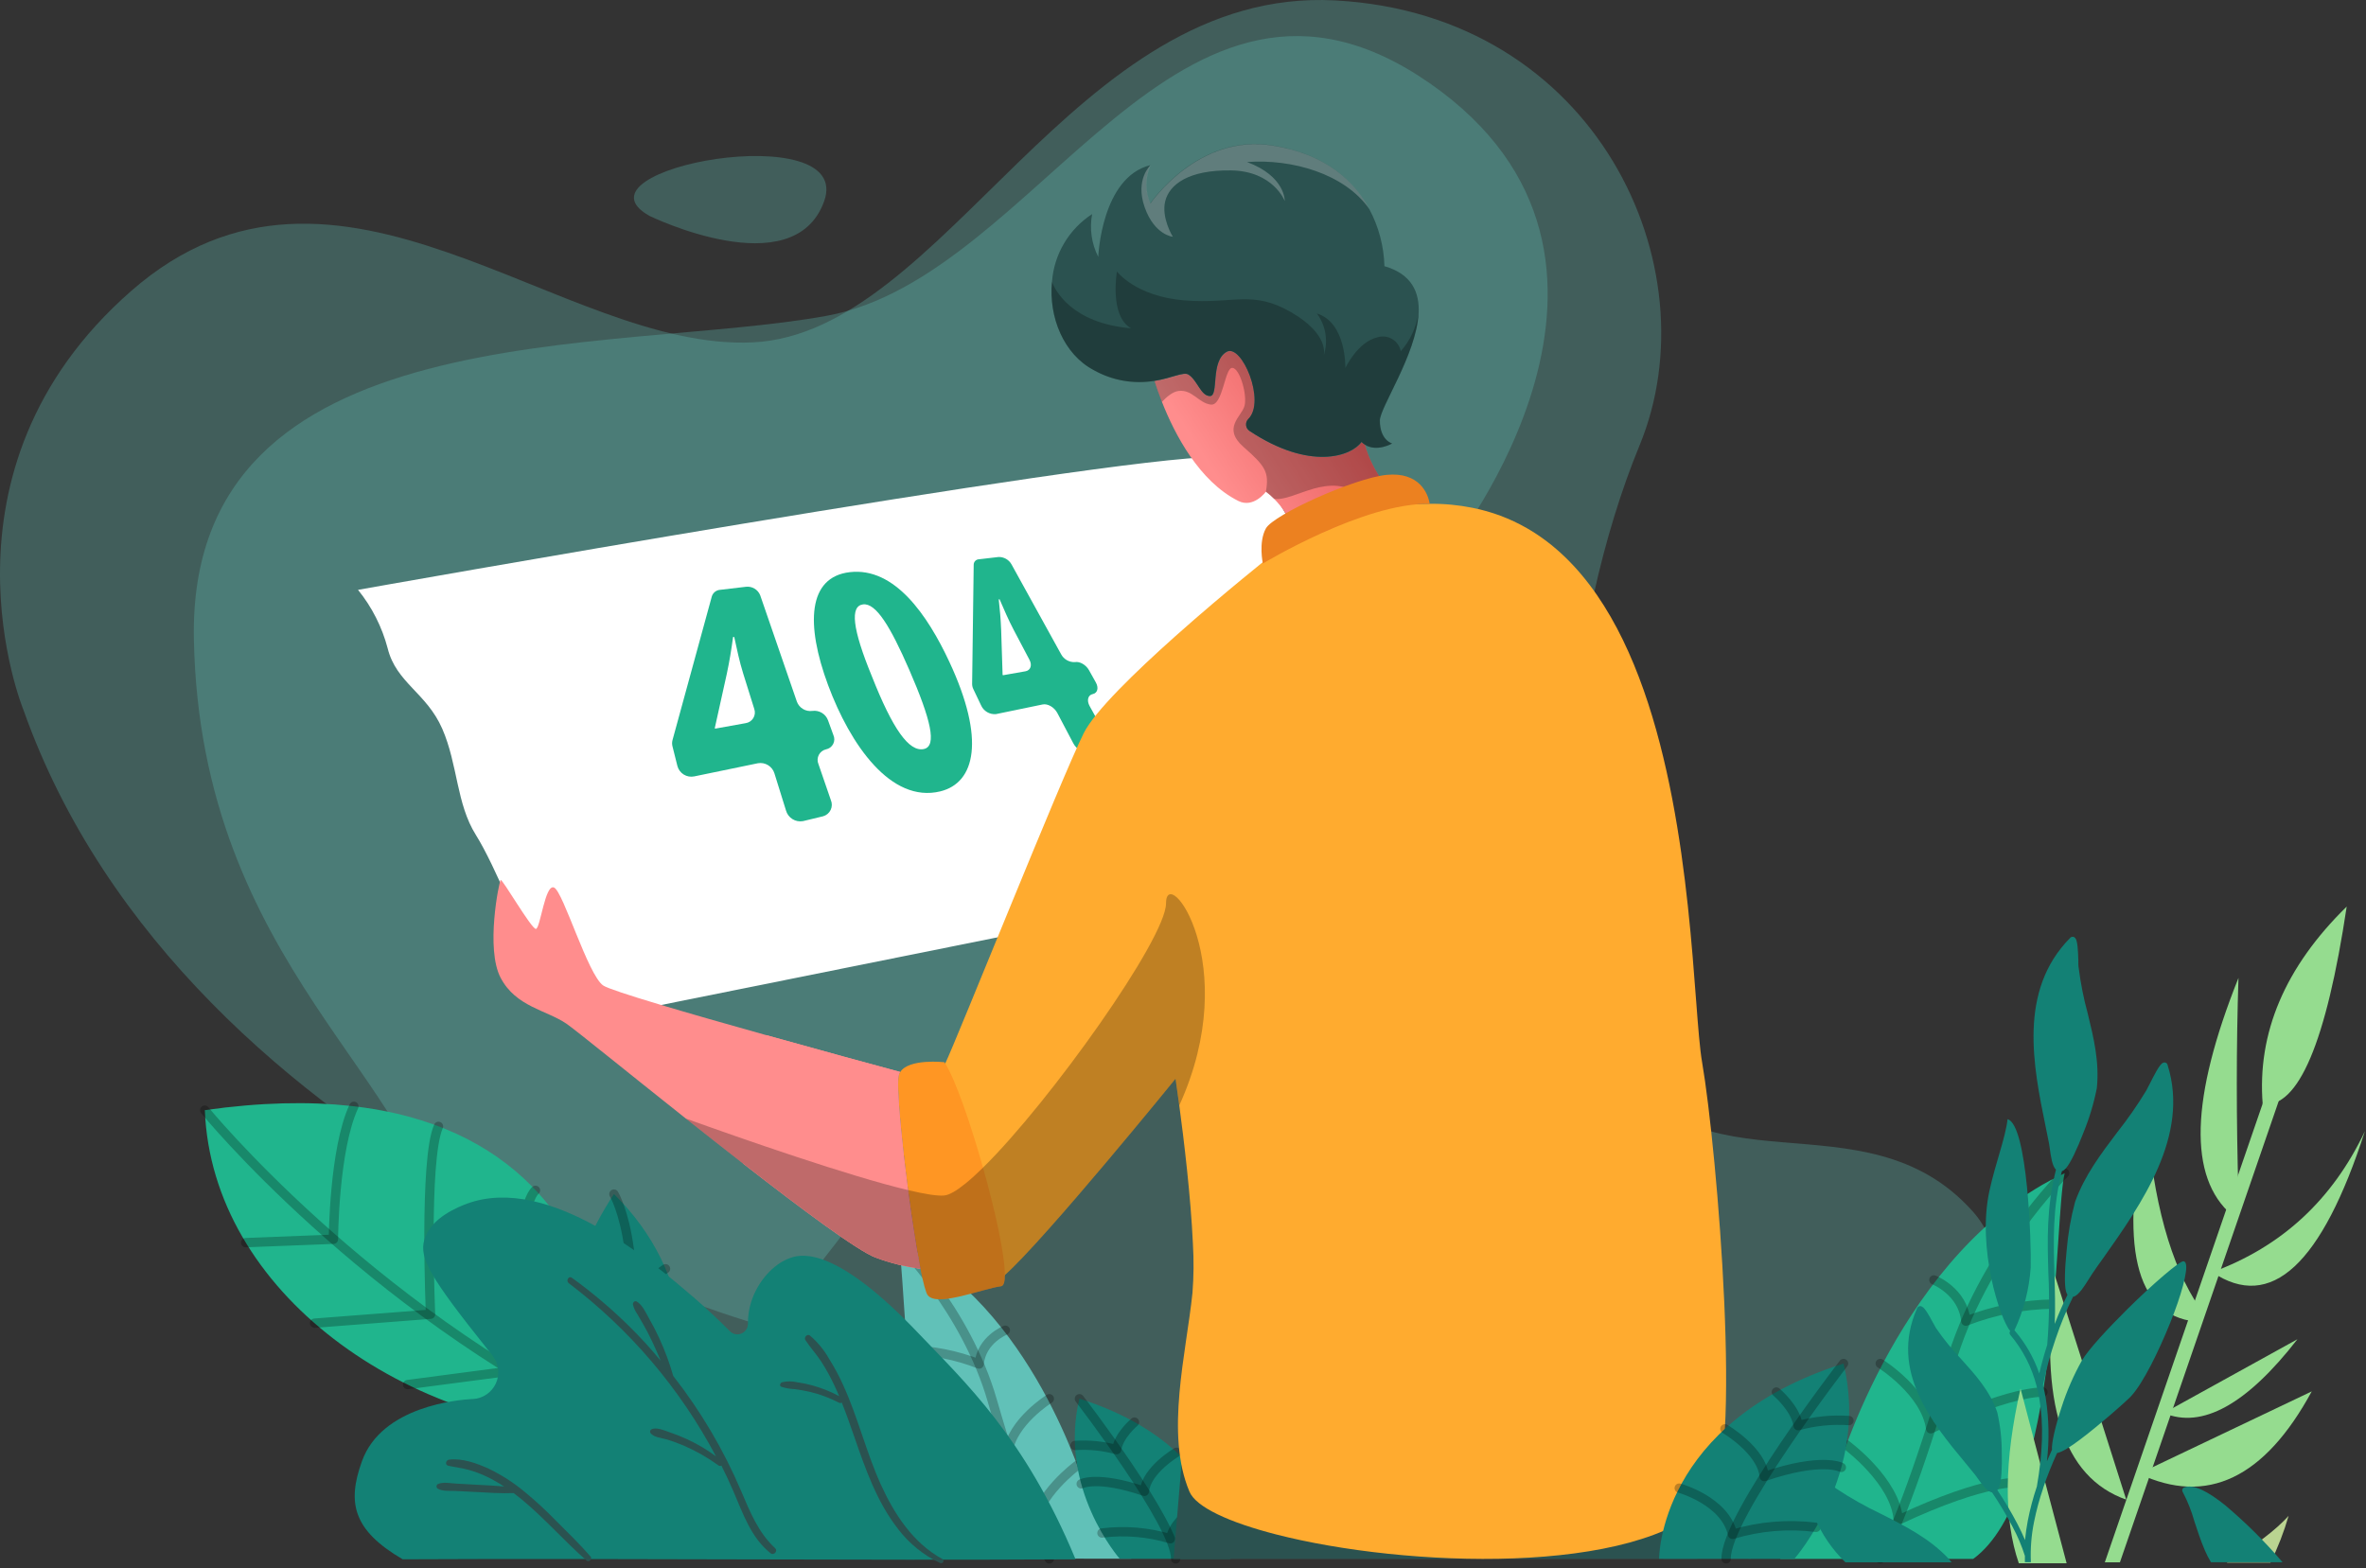 <svg width="454" height="301" viewBox="0 0 454 301" fill="none" xmlns="http://www.w3.org/2000/svg">
<rect x="0" y="0" width="454" height="301" fill="#333333" stroke="none"/>
<path opacity="0.3" d="M4.511 136.272C4.511 136.272 -14.395 90.423 25.203 55.811C64.801 21.199 107.686 67.499 144.508 65.7C181.331 63.902 206.036 -2.615 256.2 0.08C306.363 2.774 328.706 51.292 314.612 85.466C300.517 119.64 294.875 173.625 309.839 202.134C324.804 230.644 357.496 209.028 378.49 232.423C399.483 255.819 335.834 299.136 335.834 299.136H207.993C207.993 299.136 181.808 258.35 165.731 258.494C149.653 258.638 35.703 224.228 4.511 136.272Z" fill="#61C1B8"/>
<path opacity="0.3" d="M278.366 105.25C278.366 105.25 322.815 49.656 274.327 15.96C225.839 -17.737 199.667 53.116 158.636 60.605C117.604 68.094 36.012 59.709 37.203 122.628C38.395 185.548 81.888 207.792 84.585 238.473C87.282 269.155 108.276 280.868 128.372 272.614C148.469 264.36 205.899 166.535 238.29 151.433C270.681 136.331 278.366 105.25 278.366 105.25Z" fill="#61C1B8"/>
<path opacity="0.3" d="M124.621 41.43C124.621 41.43 152.286 54.936 158.138 38.63C163.99 22.325 108.4 32.325 124.621 41.43Z" fill="#61C1B8"/>
<path d="M208.177 285.532C208.177 285.532 198.095 250.442 172.362 238.44C174.084 245.792 172.978 289.07 186.764 299.116H217.08L208.177 285.532Z" fill="#61C1B8"/>
<g style="mix-blend-mode:overlay" opacity="0.25">
<path d="M206.684 281.241C206.684 281.241 198.881 286.984 198.514 293.079C184.257 286.375 179.131 287.193 179.131 287.193" stroke="black" stroke-width="1.79" stroke-linecap="round" stroke-linejoin="round"/>
</g>
<g style="mix-blend-mode:overlay" opacity="0.25">
<path d="M201.35 268.428C201.35 268.428 194.189 272.888 193.403 278.703C193.403 278.703 182.105 273.104 175.729 272.914" stroke="black" stroke-width="1.79" stroke-linecap="round" stroke-linejoin="round"/>
</g>
<g style="mix-blend-mode:overlay" opacity="0.25">
<path d="M192.912 255.282C192.912 255.282 188.33 257.074 187.884 261.764C183.484 260.043 178.81 259.128 174.085 259.063" stroke="black" stroke-width="1.79" stroke-linecap="round" stroke-linejoin="round"/>
</g>
<g style="mix-blend-mode:overlay" opacity="0.25">
<path d="M201.35 299.169C199.628 296.265 195.458 286.356 190.411 268.815C185.364 251.273 172.344 238.474 172.344 238.474" stroke="black" stroke-width="1.79" stroke-linecap="round" stroke-linejoin="round"/>
</g>
<path d="M236.137 299.149C236.137 299.149 236.261 277.644 207.124 268.409C202.947 285.598 214.868 299.149 214.868 299.149H236.137Z" fill="#138175"/>
<g style="mix-blend-mode:overlay" opacity="0.25">
<path d="M207.123 268.428C207.123 268.428 225.734 292.575 225.59 299.168" stroke="black" stroke-width="1.79" stroke-linecap="round" stroke-linejoin="round"/>
</g>
<g style="mix-blend-mode:overlay" opacity="0.25">
<path d="M232.968 288.023C232.968 288.023 225.767 289.986 224.575 295.303C220.326 294.02 215.854 293.643 211.45 294.198" stroke="black" stroke-width="1.79" stroke-linecap="round" stroke-linejoin="round"/>
</g>
<g style="mix-blend-mode:overlay" opacity="0.25">
<path d="M225.78 278.704C225.78 278.704 219.954 282.118 219.594 286.199C210.501 283.099 207.464 284.767 207.464 284.767" stroke="black" stroke-width="1.79" stroke-linecap="round" stroke-linejoin="round"/>
</g>
<g style="mix-blend-mode:overlay" opacity="0.25">
<path d="M217.69 272.91C217.69 272.91 214.646 275.454 214.266 278.201C211.666 277.485 208.964 277.213 206.273 277.397" stroke="black" stroke-width="1.79" stroke-linecap="round" stroke-linejoin="round"/>
</g>
<path d="M100.48 180.015C100.48 180.015 95.079 166.234 91.315 160.236C87.551 154.239 87.866 146.75 84.867 139.863C81.869 132.976 76.023 131.027 74.393 124.434C73.313 120.328 71.372 116.498 68.698 113.197C68.698 113.197 211.072 87.807 233.342 87.69C255.612 87.572 262.8 165.521 262.8 165.521L115.51 195.149L100.48 180.015Z" fill="white"/>
<path d="M150.82 155.539L148.607 148.43C148.409 147.774 147.979 147.213 147.397 146.852C146.815 146.491 146.121 146.354 145.445 146.468L133.204 148.999C132.513 149.139 131.794 149.01 131.195 148.638C130.597 148.266 130.163 147.679 129.983 146.998L129.04 143.237C128.938 142.847 128.938 142.437 129.04 142.046L136.595 114.433C136.706 114.088 136.919 113.786 137.205 113.564C137.491 113.342 137.837 113.212 138.199 113.19L143.134 112.608C143.703 112.541 144.278 112.662 144.771 112.953C145.264 113.243 145.648 113.687 145.864 114.217L152.901 134.63C153.115 135.227 153.529 135.733 154.073 136.06C154.617 136.388 155.258 136.518 155.886 136.428C156.517 136.342 157.159 136.474 157.704 136.802C158.25 137.131 158.666 137.636 158.885 138.233L159.906 141.046C160.033 141.316 160.096 141.612 160.091 141.911C160.087 142.21 160.013 142.503 159.878 142.77C159.742 143.036 159.547 143.268 159.308 143.447C159.069 143.627 158.792 143.749 158.498 143.806C158.202 143.873 157.924 144.005 157.684 144.192C157.444 144.379 157.248 144.616 157.11 144.887C156.972 145.157 156.895 145.455 156.885 145.759C156.875 146.063 156.932 146.365 157.052 146.644L159.428 153.545C159.557 153.845 159.619 154.169 159.612 154.495C159.605 154.821 159.529 155.142 159.387 155.436C159.246 155.731 159.043 155.991 158.793 156.201C158.542 156.41 158.25 156.564 157.935 156.651L154.086 157.58C153.385 157.707 152.662 157.569 152.058 157.191C151.453 156.814 151.012 156.225 150.82 155.539ZM143.102 138.776C143.4 138.729 143.684 138.618 143.934 138.45C144.184 138.282 144.395 138.061 144.551 137.803C144.707 137.545 144.804 137.256 144.837 136.956C144.869 136.657 144.835 136.354 144.738 136.068L142.598 129.221C141.891 126.958 141.373 124.466 140.889 122.242H140.666C140.339 124.675 140.012 126.716 139.469 129.286L137.164 139.692L137.204 139.836L143.102 138.776Z" fill="#20B58D"/>
<path d="M182.169 127.017C189.101 141.864 187.17 150.216 180.428 151.87C170.942 154.179 163.139 142.897 158.897 131.477C154.557 119.783 155.022 110.737 163.054 109.802C171.656 108.795 177.973 118.03 182.169 127.017ZM167.303 129.796C171.27 139.843 174.418 144.369 177.286 143.741C179.832 143.185 178.634 138.116 174.477 128.554C170.838 120.188 168.062 115.656 165.587 115.989C163.113 116.323 163.512 120.574 167.303 129.796Z" fill="#20B58D"/>
<path d="M205.952 142.648L202.889 136.834C202.299 135.722 201.043 134.99 200.067 135.192L191.118 137.043C190.524 137.097 189.928 136.963 189.413 136.66C188.899 136.358 188.493 135.901 188.251 135.356L186.765 132.236C186.616 131.933 186.537 131.6 186.536 131.262L186.837 108.37C186.837 108.1 186.942 107.84 187.13 107.646C187.319 107.452 187.575 107.338 187.845 107.33L191.609 106.892C192.11 106.878 192.606 107 193.042 107.247C193.478 107.494 193.838 107.855 194.084 108.291L203.596 125.526C203.847 126.011 204.234 126.415 204.708 126.687C205.183 126.96 205.726 127.09 206.273 127.063C207.183 126.892 208.381 127.579 208.957 128.606L210.266 130.948C210.862 132.001 210.607 133.008 209.684 133.198C208.761 133.387 208.486 134.421 209.088 135.506L212.223 141.183C212.878 142.328 212.597 143.446 211.641 143.675L208.833 144.329C207.877 144.584 206.568 143.819 205.952 142.648ZM196.788 128.822C197.75 128.645 198.097 127.651 197.534 126.611L194.523 120.895C193.521 118.998 192.624 116.905 191.806 115.008H191.642C191.871 117.043 192.015 118.75 192.107 120.895L192.382 129.469L192.441 129.587L196.788 128.822Z" fill="#20B58D"/>
<path d="M226.703 281.156L225.197 299.149H325.701L321.204 283.347C321.204 283.347 229.976 279.979 226.703 281.156Z" fill="#2B5250"/>
<path d="M328.066 287.998C314.148 302.537 269.549 300.81 244.857 294.466C235.843 292.151 229.48 289.234 228.229 286.238C225.886 280.685 225.735 274.047 226.318 267.362C226.901 260.678 228.229 253.837 228.819 248.094C229.061 244.98 229.09 241.853 228.904 238.735C228.504 229.748 227.149 218.531 226.285 212.128C225.866 208.995 225.572 207.013 225.572 207.013C225.572 207.013 200.565 237.799 192.801 244.706C191.662 245.726 190.89 246.224 190.628 246.014C189.672 245.36 187.355 236.472 185.28 227.099C182.884 216.373 180.763 204.973 181.234 204.351C181.288 204.265 181.336 204.176 181.378 204.083C183.453 199.825 203.688 149.209 207.956 140.687C210.057 136.494 217.886 128.914 225.506 122.112C230.396 117.749 235.201 113.72 238.356 111.117C240.608 109.26 242.022 108.122 242.022 108.122C242.022 108.122 250.532 100.79 257.583 98.736C264.633 96.682 274.321 96.682 274.321 96.682C277.086 96.651 279.846 96.91 282.556 97.454C286.215 98.177 289.73 99.492 292.965 101.346C314.365 113.616 321.074 147.783 323.883 173.945C325.336 187.477 325.742 198.831 326.606 203.835C329.532 220.814 334.52 281.241 328.066 287.998Z" fill="#FFAB2F"/>
<path d="M267.571 95.236L266.916 95.609C263.414 97.571 247.075 106.506 247.605 102.575C247.978 99.782 245.982 97.225 244.476 95.727C243.985 95.235 243.46 94.778 242.905 94.36C242.905 94.36 240.561 97.584 237.635 96.145C230.081 92.372 225.387 83.293 222.959 77.119C222.343 75.563 221.872 74.189 221.538 73.13C224.916 72.58 227.155 71.318 228.084 71.933C229.845 73.103 230.434 76.04 232.195 76.04C233.956 76.04 232.195 69.29 235.423 67.537C238.283 65.981 242.983 77.073 239.54 80.448C239.385 80.605 239.266 80.794 239.193 81.002C239.12 81.21 239.094 81.431 239.117 81.65C239.14 81.87 239.212 82.081 239.327 82.269C239.442 82.457 239.598 82.617 239.782 82.737C251.33 90.396 259.323 87.623 261.267 84.85C261.466 85.048 261.685 85.223 261.922 85.373C263.375 90.841 267.571 95.236 267.571 95.236Z" fill="url(#paint0_linear)"/>
<g style="mix-blend-mode:overlay" opacity="0.25">
<path d="M267.571 95.237L266.917 95.609C265.123 96.035 262.95 96.421 261.575 95.315C255.029 90.083 248.443 96.329 244.476 95.727C243.986 95.235 243.461 94.778 242.905 94.36C243.56 90.658 242.853 89.481 238.657 85.812C234.461 82.143 238.205 79.984 238.794 77.931C239.383 75.877 237.911 70.599 236.444 70.599C234.978 70.599 234.683 77.931 232.333 77.643C229.983 77.355 228.811 74.706 226.167 75.027C225.106 75.144 223.947 76.067 222.946 77.126C222.331 75.57 221.859 74.196 221.525 73.136C224.903 72.587 227.142 71.325 228.072 71.939C229.833 73.11 230.422 76.047 232.183 76.047C233.944 76.047 232.183 69.297 235.41 67.544C238.271 65.988 242.971 77.08 239.527 80.455C239.372 80.612 239.253 80.801 239.18 81.009C239.107 81.216 239.081 81.438 239.104 81.657C239.127 81.876 239.199 82.088 239.314 82.276C239.429 82.464 239.585 82.624 239.77 82.744C251.317 90.403 259.31 87.63 261.254 84.857C261.453 85.055 261.673 85.23 261.909 85.38C263.375 90.841 267.571 95.237 267.571 95.237Z" fill="black"/>
</g>
<path d="M272.213 60.174C271.775 68.062 264.79 78.187 264.79 80.698C264.79 84.511 267.14 85.1 267.14 85.1C267.14 85.1 264.207 86.807 261.903 85.329C261.666 85.179 261.447 85.003 261.248 84.806C259.284 87.579 251.311 90.359 239.764 82.693C239.579 82.573 239.423 82.412 239.308 82.225C239.193 82.037 239.121 81.825 239.098 81.606C239.075 81.387 239.101 81.165 239.174 80.957C239.247 80.749 239.366 80.56 239.521 80.404C242.965 77.029 238.265 65.936 235.404 67.493C232.177 69.252 233.937 75.996 232.177 75.996C230.416 75.996 229.826 73.059 228.066 71.888C227.136 71.267 224.897 72.542 221.519 73.085C217.51 73.741 213.397 73.009 209.861 71.012C204.126 67.984 201.206 60.887 201.861 54.065C202.058 51.455 202.856 48.925 204.193 46.673C205.529 44.421 207.368 42.508 209.566 41.083C209.037 43.875 209.449 46.764 210.738 49.297C210.738 49.297 211.327 34.038 220.721 31.697C220.21 32.852 219.947 34.1 219.947 35.363C219.947 36.625 220.21 37.874 220.721 39.029C220.721 39.029 229.826 25.536 244.215 27.91C254.689 29.611 260.011 35 262.76 40.147C264.558 43.52 265.548 47.263 265.654 51.083C270.884 52.587 272.436 56.087 272.213 60.174Z" fill="#2B5250"/>
<path d="M242.323 108.148C242.323 108.148 241.439 104.04 242.912 101.398C244.385 98.756 259.932 91.718 266.111 91.129C272.291 90.541 274.039 94.648 274.334 96.702C261.699 96.414 242.323 108.148 242.323 108.148Z" fill="#EC8120"/>
<path d="M192.814 244.712C192.814 246.02 192.578 246.779 192.08 246.844C188.572 247.283 179.904 250.867 178.045 248.591C177.666 248.133 177.168 246.236 176.625 243.483C175.859 239.624 175.008 234.071 174.262 228.44C172.952 218.341 171.957 207.929 172.494 206.261C172.551 206.076 172.633 205.901 172.736 205.738C174.386 203.082 181.214 203.847 181.214 203.847L181.397 204.129C183.361 207.268 186.241 215.62 188.644 224.116C190.981 232.416 192.84 240.873 192.814 244.712Z" fill="#FF9623"/>
<path d="M176.618 243.484C173.683 243.097 170.802 242.38 168.029 241.345C164.638 240.089 154.001 232.188 142.63 223.333C138.957 220.474 135.207 217.518 131.606 214.66C120.275 205.667 110.37 197.602 108.694 196.458C104.878 193.842 99.006 193.233 96.067 187.654C93.127 182.075 95.772 169.171 96.067 168.877C96.361 168.582 101.958 178.262 102.822 178.262C103.686 178.262 104.583 169.459 106.344 170.342C108.105 171.225 112.805 187.066 115.738 189.119C117.224 190.153 132.379 194.555 147.036 198.655C157.653 201.625 167.983 204.444 172.71 205.713C172.606 205.876 172.525 206.051 172.468 206.236C171.937 207.904 172.913 218.316 174.235 228.415C175.001 234.072 175.859 239.618 176.618 243.484Z" fill="url(#paint1_linear)"/>
<path d="M176.618 243.484C173.683 243.097 170.802 242.38 168.029 241.345C164.638 240.089 154 232.188 142.63 223.332C137.569 211.978 143.415 202.848 147.055 198.655C157.673 201.625 168.003 204.444 172.729 205.712C172.626 205.875 172.544 206.051 172.487 206.236C171.656 208.852 174.49 232.718 176.618 243.484Z" fill="url(#paint2_linear)"/>
<g style="mix-blend-mode:overlay" opacity="0.25">
<path d="M267.133 85.118C267.133 85.118 264.2 86.825 261.896 85.347C261.66 85.197 261.44 85.021 261.241 84.824C259.278 87.597 251.304 90.377 239.757 82.711C239.572 82.591 239.417 82.431 239.301 82.243C239.186 82.055 239.115 81.843 239.091 81.624C239.068 81.405 239.094 81.183 239.167 80.975C239.241 80.767 239.359 80.579 239.515 80.422C242.958 77.047 238.258 65.955 235.397 67.511C232.17 69.271 233.931 76.014 232.17 76.014C230.409 76.014 229.82 73.077 228.059 71.906C227.129 71.285 224.89 72.56 221.512 73.103C217.503 73.759 213.39 73.027 209.854 71.03C204.119 68.002 201.2 60.905 201.854 54.084C202.391 55.503 205.455 62.017 217.022 62.998C212.826 60.605 214.325 52.108 214.325 52.108C214.325 52.108 217.925 56.903 227.319 57.648C236.713 58.394 240.254 55.594 247.73 59.905C255.206 64.215 254.001 68.198 254.001 68.198C254.44 66.851 254.549 65.418 254.322 64.02C254.094 62.622 253.535 61.299 252.692 60.16C258.387 61.906 258.152 70.624 258.152 70.624C258.152 70.624 260.489 65.634 264.285 64.738C264.756 64.587 265.253 64.537 265.744 64.592C266.235 64.647 266.709 64.805 267.134 65.057C267.56 65.308 267.926 65.647 268.211 66.051C268.495 66.455 268.69 66.915 268.783 67.4C270.571 65.371 271.745 62.876 272.167 60.206C271.729 68.093 264.744 78.218 264.744 80.73C264.783 84.529 267.133 85.118 267.133 85.118Z" fill="black"/>
</g>
<g style="mix-blend-mode:overlay" opacity="0.25">
<path d="M262.773 40.146C258.001 33.318 247.894 30.459 239.286 31.094C246.683 33.841 246.532 38.589 246.532 38.589C246.532 38.589 244.333 32.807 236.189 32.703C228.046 32.598 224.406 35.398 223.594 38.589C222.783 41.781 225.048 45.437 225.048 45.437C225.048 45.437 221.545 45.136 219.653 39.793C217.762 34.449 220.747 31.728 220.747 31.728C220.236 32.883 219.973 34.132 219.973 35.394C219.973 36.657 220.236 37.905 220.747 39.06C220.747 39.06 229.852 25.567 244.241 27.941C254.656 29.609 260.031 34.998 262.773 40.146Z" fill="white"/>
</g>
<g style="mix-blend-mode:overlay" opacity="0.25">
<path d="M226.291 212.135C225.872 209.002 225.577 207.02 225.577 207.02C225.577 207.02 200.571 237.806 192.807 244.713C192.807 246.021 192.571 246.78 192.074 246.845C188.565 247.283 179.898 250.867 178.039 248.591C177.659 248.133 177.162 246.237 176.618 243.483C173.684 243.097 170.802 242.379 168.03 241.344C164.639 240.089 154.001 232.188 142.63 223.332C138.958 220.474 135.207 217.518 131.606 214.659C142.434 218.551 162.956 225.726 174.262 228.394C177.437 229.146 179.885 229.552 181.181 229.421C182.163 229.33 183.577 228.499 185.292 227.099C186.307 226.275 187.433 225.255 188.631 224.071C201.52 211.389 223.738 180.093 223.738 173.389C223.738 165.475 238.67 184.9 226.291 212.135Z" fill="black"/>
</g>
<path d="M352.496 282.55C352.496 282.55 364.79 239.749 396.179 225.145C394.078 234.112 395.426 286.906 378.635 299.163H341.597L352.496 282.55Z" fill="#20B58D"/>
<g style="mix-blend-mode:overlay" opacity="0.25">
<path d="M396.178 225.131C396.178 225.131 380.284 240.743 374.137 262.137C367.99 283.531 362.89 295.624 360.789 299.162" stroke="black" stroke-width="1.79" stroke-linecap="round" stroke-linejoin="round"/>
</g>
<g style="mix-blend-mode:overlay" opacity="0.25">
<path d="M354.283 277.278C354.283 277.278 363.801 284.283 364.247 291.72C381.64 283.538 387.891 284.525 387.891 284.525" stroke="black" stroke-width="1.79" stroke-linecap="round" stroke-linejoin="round"/>
</g>
<g style="mix-blend-mode:overlay" opacity="0.25">
<path d="M360.789 261.666C360.789 261.666 369.522 267.114 370.477 274.198C370.477 274.198 384.225 267.369 392.015 267.134" stroke="black" stroke-width="1.79" stroke-linecap="round" stroke-linejoin="round"/>
</g>
<g style="mix-blend-mode:overlay" opacity="0.25">
<path d="M371.079 245.629C371.079 245.629 376.689 247.813 377.213 253.536C382.583 251.446 388.287 250.338 394.05 250.266" stroke="black" stroke-width="1.79" stroke-linecap="round" stroke-linejoin="round"/>
</g>
<path d="M318.357 299.149C318.357 299.149 318.207 272.915 353.746 261.672C358.846 282.641 344.3 299.168 344.3 299.168L318.357 299.149Z" fill="#138175"/>
<g style="mix-blend-mode:overlay" opacity="0.25">
<path d="M353.745 261.666C353.745 261.666 331.043 291.098 331.22 299.163" stroke="black" stroke-width="1.79" stroke-linecap="round" stroke-linejoin="round"/>
</g>
<g style="mix-blend-mode:overlay" opacity="0.25">
<path d="M322.219 285.577C322.219 285.577 331.036 287.997 332.457 294.453C337.641 292.887 343.096 292.428 348.469 293.105" stroke="black" stroke-width="1.79" stroke-linecap="round" stroke-linejoin="round"/>
</g>
<g style="mix-blend-mode:overlay" opacity="0.25">
<path d="M330.985 274.204C330.985 274.204 338.088 278.37 338.533 283.361C349.622 279.58 353.328 281.608 353.328 281.608" stroke="black" stroke-width="1.79" stroke-linecap="round" stroke-linejoin="round"/>
</g>
<g style="mix-blend-mode:overlay" opacity="0.25">
<path d="M340.857 267.141C340.857 267.141 344.576 270.241 345.04 273.596C348.211 272.723 351.507 272.391 354.788 272.615" stroke="black" stroke-width="1.79" stroke-linecap="round" stroke-linejoin="round"/>
</g>
<path d="M117.8 275.257C117.8 275.257 125.001 200.912 39.305 213.044C40.653 247.886 77.764 274.545 117.8 275.257Z" fill="#20B58D"/>
<g style="mix-blend-mode:overlay" opacity="0.25">
<path d="M39.284 213.045C39.284 213.045 69.875 250.555 117.106 273.564" stroke="black" stroke-width="1.79" stroke-linecap="round" stroke-linejoin="round"/>
</g>
<g style="mix-blend-mode:overlay" opacity="0.25">
<path d="M47.141 238.473L63.977 237.819C63.977 237.819 64.063 220.52 67.905 212.312" stroke="black" stroke-width="1.79" stroke-linecap="round" stroke-linejoin="round"/>
</g>
<g style="mix-blend-mode:overlay" opacity="0.25">
<path d="M60.357 253.928L82.615 252.208C82.615 252.208 81.305 222.482 84.14 216.157" stroke="black" stroke-width="1.79" stroke-linecap="round" stroke-linejoin="round"/>
</g>
<g style="mix-blend-mode:overlay" opacity="0.25">
<path d="M78.216 265.714L98.103 263.098C98.103 263.098 98.725 231.992 102.751 228.434" stroke="black" stroke-width="1.79" stroke-linecap="round" stroke-linejoin="round"/>
</g>
<path d="M117.801 275.257C117.801 275.257 98.535 258.513 117.801 229.153C132.896 243.837 136.471 267.579 117.801 275.257Z" fill="#138175"/>
<g style="mix-blend-mode:overlay" opacity="0.25">
<path d="M117.801 229.153C117.801 229.153 125.656 242.11 117.801 275.257" stroke="black" stroke-width="1.79" stroke-linecap="round" stroke-linejoin="round"/>
</g>
<g style="mix-blend-mode:overlay" opacity="0.25">
<path d="M111.209 242.463C111.209 242.463 119.326 245.785 121.303 247.957C126.501 244.36 127.705 243.483 127.705 243.483" stroke="black" stroke-width="1.79" stroke-linecap="round" stroke-linejoin="round"/>
</g>
<g style="mix-blend-mode:overlay" opacity="0.25">
<path d="M109.297 252.202C109.297 252.202 119.627 256.323 120.779 258.206C126.049 254.321 130.494 253.798 130.494 253.798" stroke="black" stroke-width="1.79" stroke-linecap="round" stroke-linejoin="round"/>
</g>
<g style="mix-blend-mode:overlay" opacity="0.25">
<path d="M109.984 261.116C109.984 261.116 118.606 265.296 119.424 267.375C122.142 264.726 125.727 263.146 129.518 262.928" stroke="black" stroke-width="1.79" stroke-linecap="round" stroke-linejoin="round"/>
</g>
<path d="M77.275 299.244C67.701 293.656 66.587 288.364 69.442 280.453C73.236 269.782 88.119 268.625 90.548 268.486H90.713C91.661 268.44 92.579 268.133 93.364 267.599C94.149 267.065 94.771 266.325 95.162 265.46C95.552 264.594 95.697 263.638 95.578 262.696C95.46 261.754 95.083 260.863 94.49 260.122L93.385 258.738C82.497 245.082 80.434 241.435 81.418 237.954C82.653 233.602 88.137 231.565 89.608 230.991C105.396 225.22 125.431 242.392 133.073 248.946C135.684 251.209 138.016 253.411 140.036 255.456C140.319 255.748 140.684 255.948 141.083 256.029C141.481 256.111 141.895 256.071 142.271 255.914C142.646 255.757 142.966 255.491 143.188 255.15C143.41 254.81 143.525 254.41 143.517 254.003C143.504 252.61 143.71 251.224 144.126 249.895C145.327 246.039 148.313 242.549 151.681 241.392C154.101 240.521 160.715 239.546 176.251 255.883C185.068 265.152 196.687 275.849 206.383 299.244C164.205 299.496 119.374 299.035 77.275 299.244Z" fill="#138175"/>
<path d="M148.696 297.067C145.501 294.108 143.909 290.104 142.246 286.214C138.885 278.29 134.495 270.842 129.191 264.063C128.478 261.576 127.576 259.146 126.493 256.796C125.913 255.531 125.272 254.286 124.569 253.062C123.96 251.983 123.29 250.451 122.211 249.79C121.793 249.528 121.384 249.964 121.454 250.373C121.607 250.997 121.876 251.587 122.246 252.113C122.585 252.697 122.933 253.28 123.264 253.854C123.937 255.015 124.564 256.213 125.144 257.449C125.724 258.685 126.27 259.915 126.78 261.139C124.912 258.859 122.933 256.689 120.844 254.629C117.394 251.211 113.684 248.065 109.747 245.22C109.112 244.759 108.538 245.795 109.138 246.256C120.858 255.142 130.497 266.48 137.381 279.477C135.684 278.22 133.865 277.138 131.95 276.248C130.816 275.722 129.653 275.257 128.469 274.856C127.529 274.542 125.901 273.794 124.987 274.316C124.931 274.349 124.881 274.392 124.841 274.444C124.801 274.495 124.772 274.554 124.755 274.618C124.738 274.681 124.733 274.746 124.742 274.811C124.751 274.876 124.772 274.938 124.804 274.995C125.44 275.865 126.998 275.952 127.972 276.248C129.157 276.608 130.32 277.039 131.454 277.536C133.729 278.543 135.891 279.789 137.903 281.253C137.981 281.303 138.072 281.33 138.164 281.33C138.257 281.33 138.348 281.303 138.425 281.253C139.244 282.883 140.015 284.54 140.741 286.222C142.533 290.391 144.126 295.1 147.799 298.024C148.391 298.625 149.392 297.711 148.696 297.067Z" fill="#2B5250"/>
<path d="M180.812 299.175C175.181 296.111 171.534 290.471 168.967 284.779C166.182 278.6 164.615 271.968 161.786 265.797C161.007 264.058 160.106 262.377 159.088 260.766C158.135 259.074 156.891 257.563 155.415 256.301C154.893 255.901 154.197 256.667 154.545 257.172C155.476 258.616 156.669 259.878 157.609 261.332C158.54 262.79 159.374 264.308 160.107 265.875C160.429 266.554 160.733 267.241 161.02 267.929C159.402 267.065 157.695 266.379 155.929 265.884C154.955 265.611 153.963 265.404 152.961 265.266C152.002 265.043 151.004 265.043 150.045 265.266C149.697 265.388 149.506 265.979 149.923 266.136C150.75 266.4 151.607 266.552 152.474 266.589C153.463 266.712 154.444 266.886 155.415 267.111C157.332 267.568 159.185 268.258 160.933 269.165C161.022 269.221 161.125 269.25 161.229 269.25C161.334 269.25 161.437 269.221 161.525 269.165C162.396 271.332 163.161 273.517 163.927 275.736C166.06 281.898 168.236 288.165 172.283 293.369C174.405 296.18 177.176 298.434 180.36 299.941C180.899 300.202 181.334 299.497 180.812 299.175Z" fill="#2B5250"/>
<path d="M113.369 298.773C111.271 296.336 108.93 294.091 106.658 291.811C104.736 289.828 102.701 287.957 100.566 286.206C98.485 284.484 96.203 283.022 93.768 281.854C91.471 280.809 88.738 279.808 86.179 280.113C85.561 280.183 85.308 281.131 86.022 281.288C87.319 281.575 88.633 281.723 89.921 282.08C91.134 282.413 92.314 282.855 93.446 283.403C94.58 283.954 95.676 284.579 96.728 285.274C94.935 285.1 93.124 285.022 91.323 284.926L87.554 284.717C86.44 284.656 85.03 284.343 83.994 284.813C83.922 284.861 83.864 284.925 83.823 285.001C83.782 285.077 83.761 285.162 83.761 285.248C83.761 285.334 83.782 285.419 83.823 285.495C83.864 285.571 83.922 285.636 83.994 285.683C84.917 286.232 86.353 286.075 87.397 286.127L91.166 286.319C93.629 286.449 96.101 286.632 98.564 286.536C99.046 286.896 99.519 287.267 99.983 287.65C104.474 291.315 108.234 295.736 112.603 299.522C112.708 299.575 112.827 299.594 112.944 299.576C113.061 299.558 113.169 299.504 113.253 299.422C113.338 299.339 113.394 299.232 113.415 299.116C113.436 299 113.419 298.88 113.369 298.773Z" fill="#2B5250"/>
<path fill-rule="evenodd" clip-rule="evenodd" d="M443.587 267.021C434.53 283.702 423.476 288.968 410.427 282.817L443.587 267.021Z" fill="#95DC8F"/>
<path fill-rule="evenodd" clip-rule="evenodd" d="M387.711 266.474C384.554 280.301 384.444 291.476 387.38 300H396.554C393.316 287.803 390.368 276.628 387.711 266.474Z" fill="#95DC8F"/>
<path fill-rule="evenodd" clip-rule="evenodd" d="M394.309 244.797C391.234 269.167 395.794 283.498 407.991 287.792L394.309 244.797Z" fill="#95DC8F"/>
<path fill-rule="evenodd" clip-rule="evenodd" d="M406.781 299.82L439.698 204.194C439.813 203.848 439.786 203.47 439.623 203.144C439.46 202.817 439.174 202.569 438.827 202.453C438.481 202.338 438.103 202.365 437.777 202.528C437.45 202.691 437.202 202.978 437.087 203.324L403.883 299.82H406.781Z" fill="#95DC8F"/>
<path fill-rule="evenodd" clip-rule="evenodd" d="M428.251 233.159L429.531 229.434C429.102 214.76 429.102 200.834 429.531 187.657C420.294 210.774 419.867 225.941 428.251 233.159Z" fill="#95DC8F"/>
<path fill-rule="evenodd" clip-rule="evenodd" d="M421.246 253.613L422.116 251.063C416.511 242.812 413.102 230.464 411.889 214.021C406.551 239.116 409.67 252.313 421.246 253.613Z" fill="#95DC8F"/>
<path fill-rule="evenodd" clip-rule="evenodd" d="M450.298 173.976C446.382 200.034 441.009 212.686 434.179 211.932C433.083 198.232 438.456 185.58 450.298 173.976Z" fill="#95DC8F"/>
<path fill-rule="evenodd" clip-rule="evenodd" d="M453.797 217.066C445.511 242.707 435.746 251.732 424.501 244.143C437.812 239.263 447.577 230.238 453.797 217.066Z" fill="#95DC8F"/>
<path fill-rule="evenodd" clip-rule="evenodd" d="M440.846 257.007C431.104 269.54 422.555 274.263 415.197 271.176L440.846 257.007Z" fill="#95DC8F"/>
<path fill-rule="evenodd" clip-rule="evenodd" d="M439.148 290.907C438.255 293.995 437.09 296.998 435.667 299.881H427.294C432.661 296.689 436.612 293.698 439.148 290.907Z" fill="#BAD491"/>
<path fill-rule="evenodd" clip-rule="evenodd" d="M426.971 288.862C423.812 286.321 420.835 284.676 419.068 285.476C418.93 285.539 418.823 285.654 418.769 285.796C418.715 285.938 418.719 286.095 418.781 286.234L418.842 286.338C419.785 288.137 420.535 290.03 421.079 291.987C421.653 293.727 422.271 295.642 423.081 297.522C423.42 298.311 423.813 299.076 424.256 299.811H437.99C434.623 295.866 430.938 292.204 426.971 288.862Z" fill="#138175"/>
<path fill-rule="evenodd" clip-rule="evenodd" d="M386.197 293.031C385.008 290.754 383.692 288.546 382.254 286.417C382.15 286.394 382.048 286.362 381.95 286.321C381.079 285.973 380.209 284.719 379.547 283.779C379.339 283.483 379.156 283.222 379.025 283.057C378.512 282.422 377.876 281.656 377.224 280.864C370.722 273.031 362.549 263.152 367.832 251.133C367.86 251.036 367.909 250.946 367.976 250.872C368.043 250.797 368.127 250.739 368.221 250.702C368.314 250.664 368.415 250.65 368.515 250.658C368.615 250.666 368.712 250.698 368.799 250.75C369.39 251.011 370.217 252.551 370.861 253.744C371.114 254.214 371.34 254.614 371.479 254.849C372.917 256.947 374.521 258.926 376.275 260.767C379.06 263.848 381.836 266.929 383.238 271.011C383.82 273.549 384.112 276.145 384.108 278.749C384.186 281.543 384.056 284.249 383.603 285.372C383.521 285.588 383.406 285.791 383.264 285.973C384.666 288.065 385.953 290.233 387.119 292.466C387.668 293.519 388.155 294.554 388.573 295.547C388.683 294.357 388.86 293.118 389.104 291.83C389.538 289.606 390.12 287.414 390.845 285.268C391.959 278.888 392.159 273.335 391.332 268.505C391.187 267.646 391.007 266.81 390.792 265.998C389.874 262.375 388.141 259.008 385.727 256.154C385.646 256.053 385.603 255.927 385.603 255.798C385.603 255.668 385.646 255.542 385.727 255.441C383.777 253.126 379.33 239.583 381.741 228.538C382.907 223.186 384.83 218.312 385.222 214.778C389.078 215.822 389.8 238.721 389.661 243.23C389.379 247.416 388.32 251.513 386.536 255.31C386.578 255.34 386.617 255.375 386.649 255.415C388.697 257.825 390.276 260.597 391.306 263.587C391.732 261.768 392.246 259.914 392.829 258.095C393.209 253.571 393.285 249.026 393.055 244.492C392.864 238.016 392.672 231.715 394.509 224.474C393.786 223.804 393.525 221.863 393.334 220.461C393.282 220.061 393.229 219.695 393.177 219.426C392.959 218.294 392.742 217.259 392.524 216.197C390.166 204.673 387.198 190.173 397.198 180.025C397.257 179.947 397.334 179.884 397.421 179.841C397.509 179.798 397.605 179.775 397.703 179.775C397.801 179.775 397.897 179.798 397.984 179.841C398.072 179.884 398.148 179.947 398.208 180.025C398.678 180.495 398.747 182.636 398.8 184.255C398.8 184.89 398.8 185.447 398.869 185.761C399.245 188.716 399.826 191.642 400.61 194.516C401.741 199.155 402.873 203.794 402.351 208.825C401.765 211.784 400.89 214.679 399.74 217.467C398.582 220.47 397.276 223.273 396.38 224.239C396.178 224.475 395.925 224.663 395.64 224.787C393.839 231.889 394.021 238.112 394.213 244.501C394.309 247.608 394.404 250.758 394.274 254.074C395.04 252.073 395.867 250.184 396.719 248.487C396.593 248.285 396.499 248.065 396.441 247.834C396.084 246.572 396.206 243.36 396.554 240.001C396.812 236.833 397.357 233.696 398.182 230.627C400.027 225.536 403.151 221.41 406.276 217.285C408.286 214.743 410.137 212.081 411.82 209.312C411.994 209.016 412.264 208.442 412.577 207.859C413.387 206.249 414.44 204.151 415.075 203.951C415.163 203.91 415.26 203.892 415.357 203.895C415.454 203.899 415.549 203.926 415.634 203.974C415.719 204.021 415.791 204.088 415.845 204.169C415.899 204.249 415.934 204.342 415.945 204.438C420.184 217.955 410.915 231.062 403.552 241.472C402.908 242.342 402.281 243.265 401.498 244.396C401.332 244.631 401.123 244.971 400.88 245.362C400.009 246.729 398.869 248.6 397.886 248.844H397.799C396.503 251.448 395.387 254.138 394.457 256.894C393.449 259.817 392.635 262.803 392.02 265.833C392.228 266.639 392.405 267.469 392.55 268.322C393.172 272.332 393.246 276.408 392.768 280.437C393.076 279.706 393.4 278.966 393.743 278.218C393.63 277.008 394.387 273.657 395.579 270.071C396.586 266.925 397.91 263.889 399.531 261.011C400.819 258.896 404.413 255.006 408.138 251.307C413.065 246.415 418.356 241.872 419.009 242.046C419.097 242.07 419.177 242.115 419.244 242.177C419.316 242.243 419.37 242.327 419.401 242.42C419.914 243.743 418.53 248.678 416.398 253.935C414.187 259.427 411.237 265.38 408.991 267.861L408.669 268.2C407.721 269.149 402.916 273.422 399.165 276.242C397.337 277.626 395.684 278.67 394.718 278.853C393.715 281.047 392.823 283.289 392.046 285.572V285.625C391.323 287.728 390.742 289.876 390.305 292.056C389.787 294.601 389.582 297.2 389.696 299.794H388.547C388.547 299.399 388.547 298.996 388.547 298.584C387.941 296.663 387.154 294.804 386.197 293.031Z" fill="#138175"/>
<path fill-rule="evenodd" clip-rule="evenodd" d="M348.179 282.544C349.199 283.192 350.174 283.91 351.094 284.694C351.634 285.129 352.104 285.512 352.374 285.695C355.094 287.495 357.939 289.1 360.886 290.499C365.577 292.866 370.268 295.234 373.941 299.159C374.132 299.37 374.312 299.591 374.481 299.82H354.106C351.58 297.368 349.571 294.436 348.196 291.195L348.179 282.544Z" fill="#138175"/>
<defs>
<linearGradient id="paint0_linear" x1="233.321" y1="91.358" x2="261.652" y2="73.205" gradientUnits="userSpaceOnUse">
<stop stop-color="#FF8D8D"/>
<stop offset="1" stop-color="#E55555"/>
</linearGradient>
<linearGradient id="paint1_linear" x1="12179.5" y1="19802.7" x2="22794.4" y2="27983.8" gradientUnits="userSpaceOnUse">
<stop stop-color="#FF8D8D"/>
<stop offset="1" stop-color="#E55555"/>
</linearGradient>
<linearGradient id="paint2_linear" x1="5445.32" y1="11994.8" x2="11084.5" y2="15170.2" gradientUnits="userSpaceOnUse">
<stop stop-color="#FF8D8D"/>
<stop offset="1" stop-color="#E55555"/>
</linearGradient>
</defs>
</svg>
